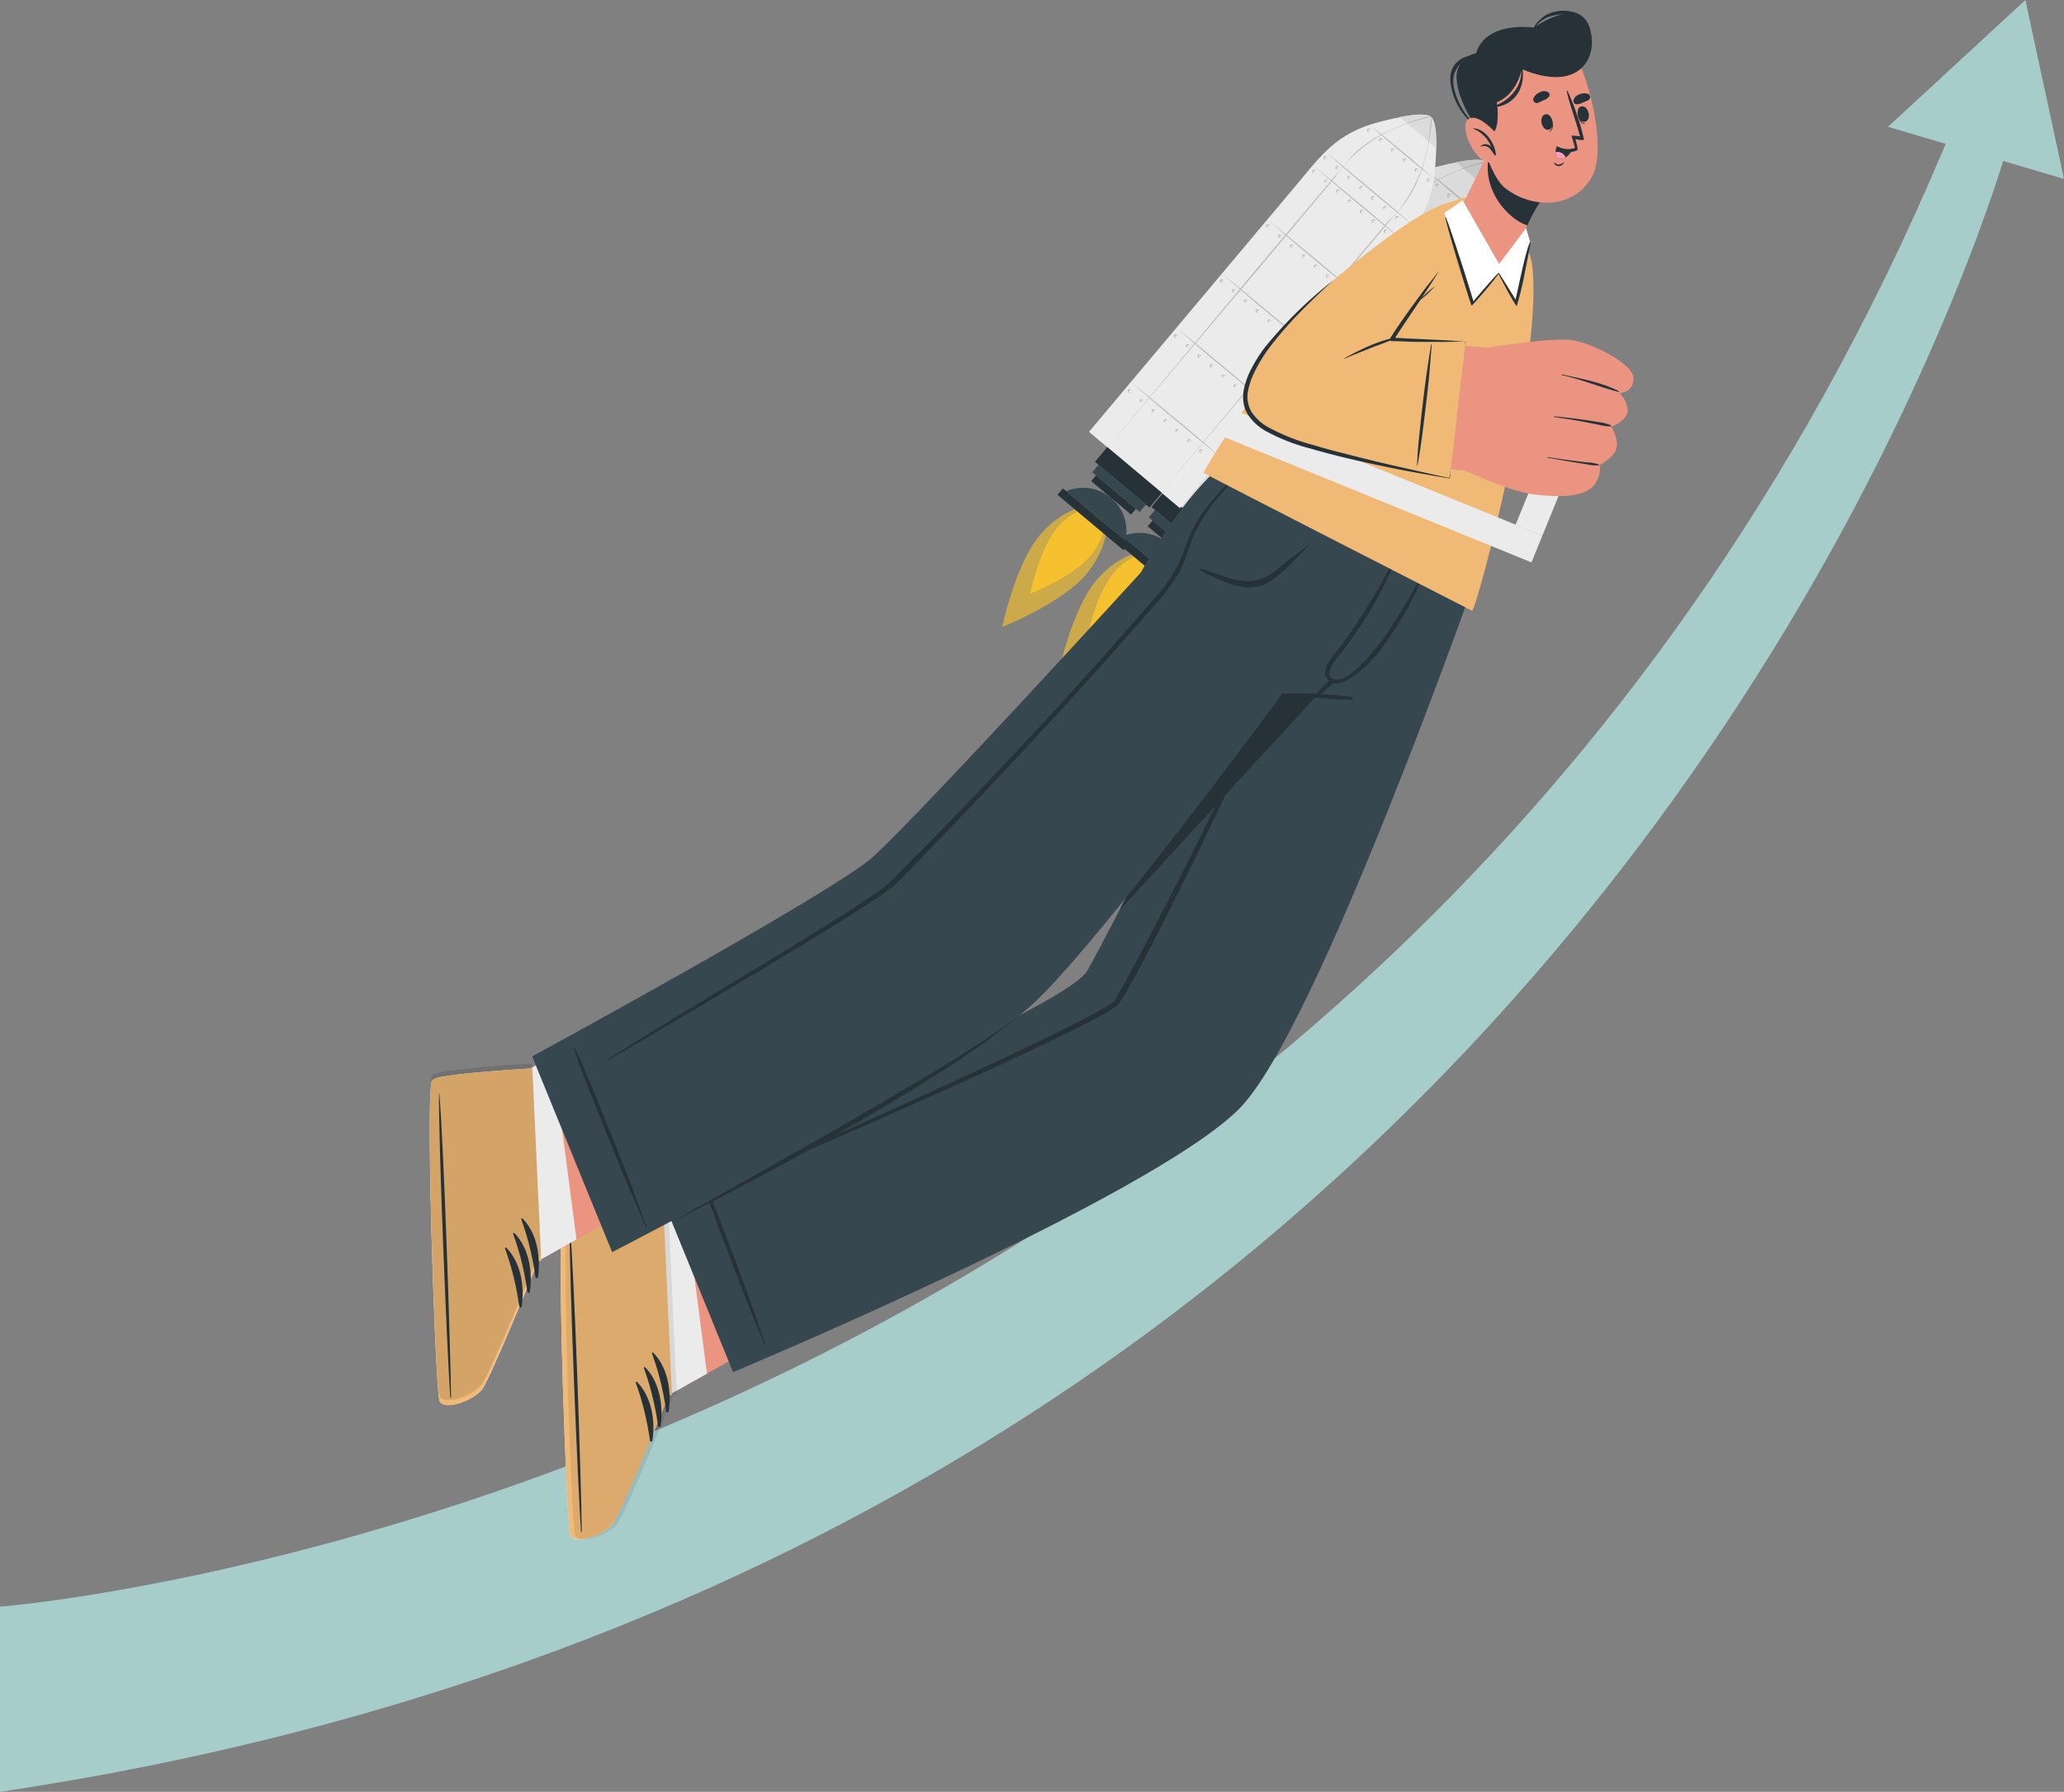 <svg xmlns="http://www.w3.org/2000/svg" width="421.82" height="366.27" viewBox="0 0 421.82 366.27">
  <rect x="0" y="0" width="421.82" height="366.27" fill="#808080" stroke="none"/>
  <g id="Growth_curve-cuate" data-name="Growth curve-cuate" transform="translate(-39.18 -72.58)">
    <g id="freepik--Arrow--inject-64">
      <path id="Path_3" data-name="Path 3" d="M39.18,438.85V401s284.67-21.69,399.7-304l11.44,2.63S373.94,389,39.18,438.85Z" fill="#a6cdca"/>
      <path id="Path_4" data-name="Path 4" d="M461,109.16,425.03,98.5l28.08-25.92Z" fill="#a6cdca"/>
    </g>
    <g id="freepik--Character--inject-64">
      <path id="Path_5" data-name="Path 5" d="M272.68,199.24C267.76,205.1,255.54,210,255.54,210s2.71-12.86,7.63-18.72S273.73,185,273.73,185l3.3,2.78S277.59,193.38,272.68,199.24Z" fill="#ffc727" opacity="0.6"/>
      <path id="Path_6" data-name="Path 6" d="M273.45,195.54c-3.5,4.18-12.21,7.66-12.21,7.66s1.93-9.17,5.44-13.35a12,12,0,0,1,7.52-4.48l2.36,2A11.94,11.94,0,0,1,273.45,195.54Z" fill="#ffc727" opacity="0.8"/>
      <path id="Path_7" data-name="Path 7" d="M333.63,136l-41.77,49.73-18.58-15.6L315,120.34c5.8-6.9,8.69-11.29,17.68-13.64,7.82-2,9.79-1.53,10.45-1s1.51,2.41.85,10.47C343.25,125.44,339.42,129.05,333.63,136Z" fill="#dbdbdb"/>
      <path id="Path_8" data-name="Path 8" d="M344.25,112.05l-7.5-6.3c4.53-.89,5.89-.47,6.42,0S344.35,107.44,344.25,112.05Z" fill="#c7c7c7"/>
      <g id="Group_1" data-name="Group 1" opacity="0.2">
        <path id="Path_9" data-name="Path 9" d="M330.62,107.32c2.26,1.76,4.44,3.62,6.65,5.42s4.37,3.69,6.5,5.62c-2.26-1.76-4.44-3.62-6.66-5.43S332.74,109.24,330.62,107.32Z" fill="#020100"/>
        <path id="Path_10" data-name="Path 10" d="M319.05,115.58c3.17,2.52,6.25,5.14,9.38,7.71s6.18,5.22,9.21,7.9c-3.17-2.52-6.25-5.14-9.37-7.71S322.08,118.26,319.05,115.58Z" fill="#020100"/>
        <path id="Path_11" data-name="Path 11" d="M321.59,112.83c3.12,2.48,6.15,5.07,9.23,7.59s6.09,5.14,9.08,7.79c-3.13-2.48-6.16-5.07-9.24-7.59S324.57,115.48,321.59,112.83Z" fill="#020100"/>
        <path id="Path_12" data-name="Path 12" d="M309.75,126.66c3.17,2.52,6.25,5.14,9.38,7.71s6.18,5.21,9.21,7.9c-3.17-2.52-6.25-5.15-9.38-7.71S312.78,129.34,309.75,126.66Z" fill="#020100"/>
        <path id="Path_13" data-name="Path 13" d="M300.45,137.73c3.17,2.52,6.25,5.15,9.37,7.71s6.19,5.22,9.22,7.9c-3.17-2.52-6.25-5.14-9.38-7.71S303.48,140.42,300.45,137.73Z" fill="#020100"/>
        <path id="Path_14" data-name="Path 14" d="M291.15,148.81c3.16,2.52,6.24,5.14,9.37,7.71s6.19,5.21,9.21,7.9c-3.16-2.52-6.24-5.14-9.37-7.71S294.18,151.49,291.15,148.81Z" fill="#020100"/>
        <path id="Path_15" data-name="Path 15" d="M281.85,159.89c3.16,2.52,6.24,5.14,9.37,7.7s6.18,5.22,9.21,7.9c-3.17-2.51-6.25-5.14-9.37-7.7S284.87,162.57,281.85,159.89Z" fill="#020100"/>
        <path id="Path_16" data-name="Path 16" d="M330.73,108.62a.35.35,0,1,1-.53-.45.36.36,0,0,1,.54,0,.37.37,0,0,1-.01.45Zm0,0a.23.23,0,0,0-.07-.36.224.224,0,0,0-.27.34.23.23,0,0,0,.34.02Z" fill="#020100"/>
        <path id="Path_17" data-name="Path 17" d="M333.17,110.66a.347.347,0,1,1,0-.45A.35.35,0,0,1,333.17,110.66Zm0,0a.23.23,0,0,0-.08-.35.22.22,0,0,0-.27.06.23.23,0,0,0,0,.28.24.24,0,0,0,.35.01Z" fill="#020100"/>
        <path id="Path_18" data-name="Path 18" d="M335.6,112.71a.35.35,0,1,1-.53-.45.348.348,0,1,1,.53.45Zm0,0a.23.23,0,0,0-.07-.36.224.224,0,0,0-.27.34.23.23,0,0,0,.34.02Z" fill="#020100"/>
        <path id="Path_19" data-name="Path 19" d="M338,114.75a.35.35,0,1,1,0-.45A.35.35,0,0,1,338,114.75Zm0,0a.23.23,0,0,0-.08-.35.22.22,0,0,0-.27.06.23.23,0,0,0,0,.28.24.24,0,0,0,.35.01Z" fill="#020100"/>
        <path id="Path_20" data-name="Path 20" d="M340.47,116.8a.34.34,0,0,1-.44.08.35.35,0,0,1-.09-.53.36.36,0,0,1,.54,0,.35.35,0,0,1-.01.45Zm0,0a.24.24,0,0,0-.07-.36.23.23,0,0,0-.27.07.21.21,0,0,0,0,.27.22.22,0,0,0,.34.02Z" fill="#020100"/>
        <path id="Path_21" data-name="Path 21" d="M342.91,118.84a.34.34,0,0,1-.45.08.353.353,0,1,1,.45-.08Zm0,0a.232.232,0,1,0-.37-.01.24.24,0,0,0,.37.01Z" fill="#020100"/>
        <path id="Path_22" data-name="Path 22" d="M321.94,119.08a.34.34,0,0,1-.44.08.352.352,0,1,1,.45-.53.34.34,0,0,1-.01.45Zm0,0a.24.24,0,0,0-.07-.36.23.23,0,0,0-.27.07.22.22,0,0,0,0,.28.23.23,0,0,0,.34.01Z" fill="#020100"/>
        <path id="Path_23" data-name="Path 23" d="M324.38,121.12a.34.34,0,0,1-.44.09.355.355,0,1,1,.44-.09Zm0,0a.22.22,0,0,0-.08-.35.2.2,0,0,0-.26.07.21.21,0,0,0,0,.27.23.23,0,0,0,.34.01Z" fill="#020100"/>
        <path id="Path_24" data-name="Path 24" d="M319.51,117a.36.36,0,0,1-.45.09.37.37,0,0,1-.09-.54.36.36,0,0,1,.54,0,.35.35,0,0,1,0,.45Zm0,0a.23.23,0,0,0-.08-.35.227.227,0,1,0,.08.35Z" fill="#020100"/>
        <path id="Path_25" data-name="Path 25" d="M326.81,123.17a.34.34,0,0,1-.44.08.352.352,0,1,1,.45-.53.34.34,0,0,1-.01.45Zm0,0a.24.24,0,0,0-.07-.36.225.225,0,1,0,.07.36Z" fill="#020100"/>
        <path id="Path_26" data-name="Path 26" d="M329.25,125.21a.34.34,0,0,1-.44.09.36.36,0,1,1,.44-.09Zm0,0a.22.22,0,0,0-.08-.35.2.2,0,0,0-.26.07.21.21,0,0,0,0,.27.22.22,0,0,0,.34.01Z" fill="#020100"/>
        <path id="Path_27" data-name="Path 27" d="M331.69,127.26a.347.347,0,1,1,0-.45A.35.35,0,0,1,331.69,127.26Zm0,0a.25.25,0,0,0-.08-.36.232.232,0,1,0,.08.36Z" fill="#020100"/>
        <path id="Path_28" data-name="Path 28" d="M334.12,129.31a.35.35,0,1,1-.53-.45.36.36,0,0,1,.54,0,.37.37,0,0,1-.01.45Zm0,0A.23.23,0,0,0,334,129a.2.2,0,0,0-.26.07.21.21,0,0,0,0,.27.23.23,0,0,0,.38-.03Z" fill="#020100"/>
        <path id="Path_29" data-name="Path 29" d="M336.56,131.35a.347.347,0,1,1,0-.45.35.35,0,0,1,0,.45Zm0,0a.25.25,0,0,0-.08-.36.232.232,0,1,0,.08.36Z" fill="#020100"/>
        <path id="Path_30" data-name="Path 30" d="M324.26,116.32a.34.34,0,0,1-.44.08.35.35,0,0,1-.09-.53.36.36,0,0,1,.54,0A.34.34,0,0,1,324.26,116.32Zm0,0a.24.24,0,0,0-.07-.36.23.23,0,0,0-.27.07.21.21,0,0,0,0,.27.22.22,0,0,0,.34.02Z" fill="#020100"/>
        <path id="Path_31" data-name="Path 31" d="M326.7,118.36a.36.36,0,0,1-.45.09.37.37,0,0,1-.09-.54.36.36,0,0,1,.54,0A.35.35,0,0,1,326.7,118.36Zm0,0a.227.227,0,0,0-.35-.29.228.228,0,0,0,.35.29Z" fill="#020100"/>
        <path id="Path_32" data-name="Path 32" d="M321.83,114.27a.34.34,0,0,1-.45.08.353.353,0,1,1,.45-.08Zm0,0a.227.227,0,0,0-.35-.29.228.228,0,0,0,.35.29Z" fill="#020100"/>
        <path id="Path_33" data-name="Path 33" d="M329.13,120.41a.34.34,0,0,1-.44.08.352.352,0,1,1,.45-.53A.34.34,0,0,1,329.13,120.41Zm0,0a.24.24,0,0,0-.07-.36.23.23,0,0,0-.27.07.22.22,0,0,0,0,.28.23.23,0,0,0,.34.01Z" fill="#020100"/>
        <path id="Path_34" data-name="Path 34" d="M331.57,122.45a.35.35,0,0,1-.44.09.37.37,0,0,1-.1-.54.36.36,0,0,1,.54,0A.35.35,0,0,1,331.57,122.45Zm0,0a.22.22,0,0,0-.08-.35.21.21,0,0,0-.26.06.22.22,0,0,0,0,.28.23.23,0,0,0,.34.01Z" fill="#020100"/>
        <path id="Path_35" data-name="Path 35" d="M334,124.5a.34.34,0,0,1-.44.08.352.352,0,1,1,.45-.53A.34.34,0,0,1,334,124.5Zm0,0a.24.24,0,0,0-.07-.36.225.225,0,1,0,.07.36Z" fill="#020100"/>
        <path id="Path_36" data-name="Path 36" d="M336.44,126.54a.34.34,0,0,1-.44.09.35.35,0,0,1-.09-.53.34.34,0,0,1,.53,0,.35.35,0,0,1,0,.44Zm0,0a.22.22,0,0,0-.08-.35.2.2,0,0,0-.26.07.21.21,0,0,0,0,.27.23.23,0,0,0,.34.01Z" fill="#020100"/>
        <path id="Path_37" data-name="Path 37" d="M338.88,128.59a.347.347,0,1,1,0-.45.35.35,0,0,1,0,.45Zm0,0a.25.25,0,0,0-.08-.36.232.232,0,1,0,.08.36Z" fill="#020100"/>
        <path id="Path_38" data-name="Path 38" d="M312.52,130.3a.35.35,0,1,1,.1-.361A.35.35,0,0,1,312.52,130.3Zm0,0a.24.24,0,0,0-.07-.36.23.23,0,0,0-.27.07.22.22,0,0,0,0,.28.23.23,0,0,0,.34.01Z" fill="#020100"/>
        <path id="Path_39" data-name="Path 39" d="M315,132.34a.35.35,0,0,1-.45.09.36.36,0,0,1-.09-.53.35.35,0,1,1,.54.44Zm0,0a.23.23,0,0,0-.08-.35.227.227,0,1,0,.08.35Z" fill="#020100"/>
        <path id="Path_40" data-name="Path 40" d="M310.09,128.25a.36.36,0,0,1-.45.09.37.37,0,0,1-.09-.54.36.36,0,0,1,.54,0A.35.35,0,0,1,310.09,128.25Zm0,0a.23.23,0,0,0-.08-.35.227.227,0,1,0,.08.35Z" fill="#020100"/>
        <path id="Path_41" data-name="Path 41" d="M317.39,134.39a.35.35,0,1,1-.53-.45.36.36,0,0,1,.54,0,.35.35,0,0,1-.01.45Zm0,0a.24.24,0,0,0-.07-.36.23.23,0,0,0-.27.07.22.22,0,0,0,0,.28.23.23,0,0,0,.34.01Z" fill="#020100"/>
        <path id="Path_42" data-name="Path 42" d="M319.83,136.43a.35.35,0,0,1-.45.09.352.352,0,1,1,.45-.53.35.35,0,0,1,0,.44Zm0,0a.23.23,0,0,0-.08-.35.227.227,0,1,0,.08.35Z" fill="#020100"/>
        <path id="Path_43" data-name="Path 43" d="M322.26,138.48a.34.34,0,0,1-.44.08.35.35,0,0,1-.09-.53.36.36,0,0,1,.54,0A.34.34,0,0,1,322.26,138.48Zm0,0a.24.24,0,0,0-.07-.36.23.23,0,0,0-.27.07.22.22,0,0,0,0,.28.23.23,0,0,0,.34.01Z" fill="#020100"/>
        <path id="Path_44" data-name="Path 44" d="M324.7,140.53a.36.36,0,1,1,.039-.413A.36.36,0,0,1,324.7,140.53Zm0,0a.24.24,0,1,0-.19.077.24.24,0,0,0,.19-.077Z" fill="#020100"/>
        <path id="Path_45" data-name="Path 45" d="M327.13,142.57a.34.34,0,0,1-.44.08.352.352,0,1,1,.45-.53A.34.34,0,0,1,327.13,142.57Zm0,0a.24.24,0,0,0-.07-.36.23.23,0,0,0-.27.07.22.22,0,0,0,0,.28.23.23,0,0,0,.34.01Z" fill="#020100"/>
        <path id="Path_46" data-name="Path 46" d="M303.1,141.52a.347.347,0,1,1,0-.45.35.35,0,0,1,0,.45Zm0,0a.227.227,0,1,0-.35-.29.25.25,0,0,0,0,.28.24.24,0,0,0,.35.01Z" fill="#020100"/>
        <path id="Path_47" data-name="Path 47" d="M305.53,143.56a.33.33,0,0,1-.44.09.36.36,0,0,1-.09-.53.35.35,0,0,1,.54,0,.33.33,0,0,1-.01.44Zm0,0a.23.23,0,0,0-.07-.35.22.22,0,0,0-.27.07.21.21,0,0,0,0,.27.23.23,0,0,0,.34.01Z" fill="#020100"/>
        <path id="Path_48" data-name="Path 48" d="M300.66,139.47a.34.34,0,0,1-.44.09.36.36,0,1,1,.45-.54.33.33,0,0,1-.01.45Zm0,0a.23.23,0,0,0-.07-.35.22.22,0,0,0-.27.07.21.21,0,0,0,0,.27.23.23,0,0,0,.34.01Z" fill="#020100"/>
        <path id="Path_49" data-name="Path 49" d="M308,145.61a.34.34,0,0,1-.44.08.35.35,0,1,1,.44-.08Zm0,0a.23.23,0,0,0-.08-.36.226.226,0,0,0-.26.35.23.23,0,0,0,.34.01Z" fill="#020100"/>
        <path id="Path_50" data-name="Path 50" d="M310.4,147.65a.33.33,0,0,1-.44.09.352.352,0,1,1,.45-.53.33.33,0,0,1-.01.44Zm0,0a.23.23,0,0,0-.07-.35.24.24,0,0,0-.29.34.23.23,0,0,0,.36.01Z" fill="#020100"/>
        <path id="Path_51" data-name="Path 51" d="M312.84,149.7a.35.35,0,1,1,0-.45A.34.34,0,0,1,312.84,149.7Zm0,0a.23.23,0,0,0-.08-.36.226.226,0,0,0-.26.35.23.23,0,0,0,.34.01Z" fill="#020100"/>
        <path id="Path_52" data-name="Path 52" d="M315.28,151.74a.35.35,0,0,1-.45.09.352.352,0,1,1,.45-.53A.35.35,0,0,1,315.28,151.74Zm0,0a.23.23,0,0,0-.08-.35.24.24,0,0,0-.29.34.23.23,0,0,0,.37.01Z" fill="#020100"/>
        <path id="Path_53" data-name="Path 53" d="M317.71,153.79a.35.35,0,1,1,.1-.361A.35.35,0,0,1,317.71,153.79Zm0,0a.23.23,0,0,0-.08-.36.226.226,0,0,0-.26.35.23.23,0,0,0,.34.01Z" fill="#020100"/>
        <path id="Path_54" data-name="Path 54" d="M293.68,152.74a.347.347,0,1,1,0-.45A.35.35,0,0,1,293.68,152.74Zm0,0a.25.25,0,0,0-.08-.36.232.232,0,1,0,.08.36Z" fill="#020100"/>
        <path id="Path_55" data-name="Path 55" d="M296.11,154.78a.35.35,0,0,1-.44.09.36.36,0,1,1,.44-.09Zm0,0a.23.23,0,0,0-.07-.35.224.224,0,0,0-.27.34.23.23,0,0,0,.34.01Z" fill="#020100"/>
        <path id="Path_56" data-name="Path 56" d="M291.24,150.69a.35.35,0,0,1-.44.09.36.36,0,1,1,.44-.09Zm0,0a.22.22,0,0,0-.08-.35.21.21,0,0,0-.26.06.22.22,0,0,0,0,.28.23.23,0,0,0,.34.01Z" fill="#020100"/>
        <path id="Path_57" data-name="Path 57" d="M298.55,156.83a.347.347,0,1,1,0-.45.35.35,0,0,1,0,.45Zm0,0a.24.24,0,1,0-.187.082.24.24,0,0,0,.187-.082Z" fill="#020100"/>
        <path id="Path_58" data-name="Path 58" d="M301,158.87a.34.34,0,0,1-.44.09.35.35,0,0,1-.09-.53.36.36,0,0,1,.54,0A.35.35,0,0,1,301,158.87Zm0,0a.23.23,0,0,0-.07-.35.224.224,0,0,0-.27.34.23.23,0,0,0,.34.01Z" fill="#020100"/>
        <path id="Path_59" data-name="Path 59" d="M303.42,160.92a.347.347,0,1,1,0-.45.35.35,0,0,1,0,.45Zm0,0a.24.24,0,1,0-.187.082.24.24,0,0,0,.187-.082Z" fill="#020100"/>
        <path id="Path_60" data-name="Path 60" d="M305.85,163a.33.33,0,0,1-.44.09.35.35,0,0,1-.09-.53.36.36,0,0,1,.54,0,.33.33,0,0,1-.01.44Zm0,0a.23.23,0,0,0-.07-.35.22.22,0,0,0-.27.07.21.21,0,0,0,0,.27.22.22,0,0,0,.34.01Z" fill="#020100"/>
        <path id="Path_61" data-name="Path 61" d="M308.29,165a.347.347,0,1,1,0-.45A.35.35,0,0,1,308.29,165Zm0,0a.24.24,0,1,0-.187.082.24.24,0,0,0,.187-.082Z" fill="#020100"/>
        <path id="Path_62" data-name="Path 62" d="M284.25,164a.34.34,0,0,1-.44.08.35.35,0,1,1,.45-.53A.34.34,0,0,1,284.25,164Zm0,0a.24.24,0,0,0-.07-.36.23.23,0,0,0-.27.07.22.22,0,0,0,0,.28.23.23,0,0,0,.34.01Z" fill="#020100"/>
        <path id="Path_63" data-name="Path 63" d="M286.69,166a.36.36,0,0,1-.45.09.37.37,0,0,1-.09-.54.36.36,0,0,1,.54,0A.35.35,0,0,1,286.69,166Zm0,0a.23.23,0,0,0-.08-.35.22.22,0,0,0-.27.07.23.23,0,0,0,0,.27.24.24,0,0,0,.35.01Z" fill="#020100"/>
        <path id="Path_64" data-name="Path 64" d="M281.82,161.91a.36.36,0,0,1-.45.09.37.37,0,0,1-.09-.54.36.36,0,0,1,.54,0,.35.35,0,0,1,0,.45Zm0,0a.227.227,0,0,0-.35-.29.228.228,0,0,0,.35.29Z" fill="#020100"/>
        <path id="Path_65" data-name="Path 65" d="M289.12,168.05a.34.34,0,0,1-.44.08.352.352,0,1,1,.45-.53.34.34,0,0,1-.01.45Zm0,0a.24.24,0,0,0-.07-.36.23.23,0,0,0-.27.07.22.22,0,0,0,0,.28.23.23,0,0,0,.34.01Z" fill="#020100"/>
        <path id="Path_66" data-name="Path 66" d="M291.56,170.09a.34.34,0,0,1-.44.09.355.355,0,1,1,.44-.09Zm0,0a.22.22,0,0,0-.08-.35.2.2,0,0,0-.26.07.21.21,0,0,0,0,.27.23.23,0,0,0,.34.01Z" fill="#020100"/>
        <path id="Path_67" data-name="Path 67" d="M294,172.14a.34.34,0,0,1-.44.08.352.352,0,1,1,.45-.53.34.34,0,0,1-.01.45Zm0,0a.24.24,0,0,0-.07-.36.225.225,0,1,0,.07.36Z" fill="#020100"/>
        <path id="Path_68" data-name="Path 68" d="M296.43,174.18a.34.34,0,0,1-.44.09.36.36,0,1,1,.44-.09Zm0,0a.22.22,0,0,0-.08-.35.2.2,0,0,0-.26.07.21.21,0,0,0,0,.27.22.22,0,0,0,.34.01Z" fill="#020100"/>
        <path id="Path_69" data-name="Path 69" d="M298.87,176.23a.347.347,0,1,1,0-.45A.35.35,0,0,1,298.87,176.23Zm0,0a.25.25,0,0,0-.08-.36.232.232,0,1,0,.08.36Z" fill="#020100"/>
        <path id="Path_70" data-name="Path 70" d="M343.17,105.72c-7.75,1.53-15.25,5.75-19.71,12.48l-15.41,18.4-31,36.68,30.77-36.84,15.47-18.35c1.3-1.52,2.55-3.08,3.9-4.57a22.409,22.409,0,0,1,4.78-3.61,41.32,41.32,0,0,1,5.41-2.6c.94-.37,1.88-.71,2.83-1,.48-.15,1-.29,1.45-.41a3.7,3.7,0,0,1,1.51-.18Z" fill="#020100"/>
        <path id="Path_71" data-name="Path 71" d="M343.13,105.69a3.68,3.68,0,0,1,.08,1.48,7.631,7.631,0,0,1-.15,1.5c-.12,1-.3,2-.5,3a41.3,41.3,0,0,1-1.62,5.78,22.619,22.619,0,0,1-2.73,5.34c-1.24,1.59-2.56,3.09-3.83,4.63L319,145.78l-31,36.67,30.78-36.83,15.46-18.36C340.11,121.71,343,113.59,343.13,105.69Z" fill="#020100"/>
      </g>
      <rect id="Rectangle_1" data-name="Rectangle 1" width="14.54" height="3.94" transform="translate(277.028 173.197) rotate(40.02)" fill="#263238"/>
      <rect id="Rectangle_2" data-name="Rectangle 2" width="12.65" height="1.97" transform="translate(275.22 176.825) rotate(40.02)" fill="#37474f"/>
      <rect id="Rectangle_3" data-name="Rectangle 3" width="10.63" height="1.54" transform="translate(274.715 178.982) rotate(40.02)" fill="#263238"/>
      <rect id="Rectangle_4" data-name="Rectangle 4" width="17.6" height="1.72" transform="translate(267.945 181.633) rotate(40.02)" fill="#263238"/>
      <path id="Path_72" data-name="Path 72" d="M280.71,192.38l-12.1-10.16a8.85,8.85,0,0,1,12.1,10.16Z" fill="#37474f"/>
      <path id="Path_73" data-name="Path 73" d="M261.14,190c-4.92,5.86-17.14,10.75-17.14,10.75s2.71-12.87,7.64-18.73,10.55-6.28,10.55-6.28l3.3,2.77S266.05,184.16,261.14,190Z" fill="#ffc727" opacity="0.6"/>
      <path id="Path_74" data-name="Path 74" d="M261.92,186.31c-3.51,4.18-12.22,7.66-12.22,7.66s1.93-9.17,5.44-13.35a12,12,0,0,1,7.53-4.47l2.35,2A12,12,0,0,1,261.92,186.31Z" fill="#ffc727" opacity="0.8"/>
      <path id="Path_75" data-name="Path 75" d="M322.09,126.72l-41.77,49.74-18.58-15.61s36-42.84,41.77-49.73,8.68-11.3,17.67-13.65c7.82-2,9.79-1.53,10.45-1s1.51,2.41.85,10.47C331.71,116.21,327.88,119.82,322.09,126.72Z" fill="#ebebeb"/>
      <path id="Path_76" data-name="Path 76" d="M332.71,102.82l-7.49-6.3c4.52-.89,5.89-.47,6.41,0S332.81,98.21,332.71,102.82Z" fill="#dbdbdb"/>
      <g id="Group_2" data-name="Group 2" opacity="0.2">
        <path id="Path_77" data-name="Path 77" d="M319.08,98.09c2.26,1.76,4.44,3.62,6.66,5.42s4.37,3.7,6.49,5.62c-2.26-1.76-4.44-3.62-6.65-5.42S321.21,100,319.08,98.09Z" fill="#020100"/>
        <path id="Path_78" data-name="Path 78" d="M307.52,106.35c3.16,2.52,6.24,5.15,9.37,7.71s6.18,5.22,9.21,7.9c-3.17-2.52-6.25-5.14-9.37-7.71S310.54,109,307.52,106.35Z" fill="#020100"/>
        <path id="Path_79" data-name="Path 79" d="M310.05,103.6c3.12,2.49,6.15,5.07,9.23,7.6s6.09,5.14,9.08,7.78c-3.12-2.48-6.16-5.06-9.24-7.59S313,106.25,310.05,103.6Z" fill="#020100"/>
        <path id="Path_80" data-name="Path 80" d="M298.21,117.43c3.17,2.52,6.25,5.14,9.38,7.71s6.18,5.22,9.21,7.9c-3.17-2.52-6.25-5.14-9.37-7.71S301.24,120.11,298.21,117.43Z" fill="#020100"/>
        <path id="Path_81" data-name="Path 81" d="M288.91,128.51c3.17,2.52,6.25,5.14,9.37,7.71s6.19,5.21,9.22,7.9c-3.17-2.52-6.25-5.15-9.38-7.71S291.94,131.19,288.91,128.51Z" fill="#020100"/>
        <path id="Path_82" data-name="Path 82" d="M279.61,139.58c3.17,2.52,6.25,5.14,9.37,7.71s6.19,5.22,9.22,7.9c-3.17-2.52-6.25-5.14-9.38-7.71S282.64,142.27,279.61,139.58Z" fill="#020100"/>
        <path id="Path_83" data-name="Path 83" d="M270.31,150.66c3.16,2.52,6.24,5.14,9.37,7.71s6.18,5.21,9.21,7.9c-3.16-2.52-6.24-5.14-9.37-7.71S273.34,153.34,270.31,150.66Z" fill="#020100"/>
        <path id="Path_84" data-name="Path 84" d="M319.19,99.39a.35.35,0,1,1-.53-.45.36.36,0,0,1,.54,0,.35.35,0,0,1-.01.45Zm0,0a.24.24,0,0,0-.07-.36.23.23,0,0,0-.27.07.22.22,0,0,0,0,.28.23.23,0,0,0,.34.01Z" fill="#020100"/>
        <path id="Path_85" data-name="Path 85" d="M321.63,101.43a.35.35,0,0,1-.45.09.36.36,0,0,1-.09-.53.35.35,0,1,1,.54.44Zm0,0a.23.23,0,0,0-.08-.35.227.227,0,1,0,.08.35Z" fill="#020100"/>
        <path id="Path_86" data-name="Path 86" d="M324.06,103.48a.34.34,0,0,1-.44.08.35.35,0,1,1,.45-.53.34.34,0,0,1-.01.45Zm0,0a.24.24,0,0,0-.07-.36.23.23,0,0,0-.27.07.22.22,0,0,0,0,.28.23.23,0,0,0,.34.01Z" fill="#020100"/>
        <path id="Path_87" data-name="Path 87" d="M326.5,105.52a.35.35,0,0,1-.45.09.352.352,0,1,1,.45-.53.35.35,0,0,1,0,.44Zm0,0a.23.23,0,0,0-.08-.35.22.22,0,0,0-.27.07.23.23,0,0,0,0,.27.24.24,0,0,0,.35.01Z" fill="#020100"/>
        <path id="Path_88" data-name="Path 88" d="M328.93,107.57a.34.34,0,0,1-.44.08.352.352,0,1,1,.45-.53A.34.34,0,0,1,328.93,107.57Zm0,0a.24.24,0,0,0-.07-.36.23.23,0,0,0-.27.07.22.22,0,0,0,0,.28.23.23,0,0,0,.34.01Z" fill="#020100"/>
        <path id="Path_89" data-name="Path 89" d="M331.37,109.62a.34.34,0,0,1-.44.08.35.35,0,1,1,.44-.54.36.36,0,0,1,0,.46Zm0,0a.23.23,0,0,0-.08-.36.2.2,0,0,0-.26.07.21.21,0,0,0,0,.27.23.23,0,0,0,.34.02Z" fill="#020100"/>
        <path id="Path_90" data-name="Path 90" d="M310.4,109.85a.33.33,0,0,1-.44.08.35.35,0,1,1,.45-.53.33.33,0,0,1-.01.45Zm0,0a.23.23,0,1,0-.172.07.23.23,0,0,0,.172-.07Z" fill="#020100"/>
        <path id="Path_91" data-name="Path 91" d="M312.84,111.9a.35.35,0,1,1,.1-.361A.35.35,0,0,1,312.84,111.9Zm0,0a.23.23,0,0,0-.08-.36.22.22,0,0,0-.26.07.21.21,0,0,0,0,.27.22.22,0,0,0,.34.02Z" fill="#020100"/>
        <path id="Path_92" data-name="Path 92" d="M308,107.81a.34.34,0,0,1-.44.08.36.36,0,0,1-.1-.53.351.351,0,1,1,.54.45Zm0,0a.23.23,0,0,0-.08-.36.22.22,0,0,0-.26.07.21.21,0,0,0,0,.27.22.22,0,0,0,.34.02Z" fill="#020100"/>
        <path id="Path_93" data-name="Path 93" d="M315.28,113.94a.36.36,0,0,1-.45.09.37.37,0,0,1-.09-.54.36.36,0,0,1,.54,0,.35.35,0,0,1,0,.45Zm0,0a.23.23,0,1,0-.37,0,.24.24,0,0,0,.37,0Z" fill="#020100"/>
        <path id="Path_94" data-name="Path 94" d="M317.71,116a.35.35,0,1,1-.53-.45.36.36,0,0,1,.54,0A.35.35,0,0,1,317.71,116Zm0,0a.24.24,0,0,0-.07-.36.23.23,0,0,0-.27.07.22.22,0,0,0,0,.28.23.23,0,0,0,.34.01Z" fill="#020100"/>
        <path id="Path_95" data-name="Path 95" d="M320.15,118a.36.36,0,0,1-.45.09.37.37,0,0,1-.09-.54.36.36,0,0,1,.54,0,.35.35,0,0,1,0,.45Zm0,0a.227.227,0,0,0-.35-.29.228.228,0,0,0,.35.29Z" fill="#020100"/>
        <path id="Path_96" data-name="Path 96" d="M322.58,120.08a.35.35,0,1,1-.53-.45.36.36,0,0,1,.54,0A.35.35,0,0,1,322.58,120.08Zm0,0a.24.24,0,0,0-.07-.36.23.23,0,0,0-.27.07.22.22,0,0,0,0,.28.23.23,0,0,0,.34.01Z" fill="#020100"/>
        <path id="Path_97" data-name="Path 97" d="M325,122.12a.36.36,0,0,1-.45.09.37.37,0,0,1-.09-.54.36.36,0,0,1,.54,0A.35.35,0,0,1,325,122.12Zm0,0a.23.23,0,0,0-.08-.35.227.227,0,1,0,.08.35Z" fill="#020100"/>
        <path id="Path_98" data-name="Path 98" d="M312.72,107.09a.34.34,0,0,1-.44.08.352.352,0,1,1,.45-.53.34.34,0,0,1-.01.45Zm0,0a.24.24,0,0,0-.07-.36.23.23,0,0,0-.27.07.22.22,0,0,0,0,.28.23.23,0,0,0,.34.01Z" fill="#020100"/>
        <path id="Path_99" data-name="Path 99" d="M315.16,109.14a.34.34,0,0,1-.44.08.36.36,0,0,1-.1-.53.351.351,0,0,1,.54.45Zm0,0a.23.23,0,0,0-.08-.36.2.2,0,0,0-.26.07.21.21,0,0,0,0,.27.23.23,0,0,0,.34.02Z" fill="#020100"/>
        <path id="Path_100" data-name="Path 100" d="M310.29,105.05a.36.36,0,1,1,.039-.413.36.36,0,0,1-.039.413Zm0,0a.23.23,0,0,0-.08-.36.2.2,0,0,0-.26.07.22.22,0,0,0,0,.27.24.24,0,0,0,.34.02Z" fill="#020100"/>
        <path id="Path_101" data-name="Path 101" d="M317.59,111.18a.34.34,0,0,1-.44.08.352.352,0,1,1,.45-.53A.34.34,0,0,1,317.59,111.18Zm0,0a.23.23,0,0,0-.07-.35.22.22,0,0,0-.27.06.224.224,0,0,0,.34.29Z" fill="#020100"/>
        <path id="Path_102" data-name="Path 102" d="M320,113.23a.35.35,0,1,1-.53-.45.36.36,0,0,1,.54,0,.37.37,0,0,1-.01.45Zm0,0a.23.23,0,0,0-.08-.36.2.2,0,0,0-.26.07.21.21,0,0,0,0,.27.23.23,0,0,0,.34.02Z" fill="#020100"/>
        <path id="Path_103" data-name="Path 103" d="M322.47,115.27a.35.35,0,1,1,0-.45.35.35,0,0,1,0,.45Zm0,0a.23.23,0,1,0-.37,0,.24.24,0,0,0,.37,0Z" fill="#020100"/>
        <path id="Path_104" data-name="Path 104" d="M324.9,117.32a.35.35,0,1,1,.1-.361A.35.35,0,0,1,324.9,117.32Zm0,0a.24.24,0,0,0-.07-.36.23.23,0,0,0-.27.07.21.21,0,0,0,0,.27.22.22,0,0,0,.34.02Z" fill="#020100"/>
        <path id="Path_105" data-name="Path 105" d="M327.34,119.36a.36.36,0,0,1-.45.09.37.37,0,0,1-.09-.54.36.36,0,0,1,.54,0,.35.35,0,0,1,0,.45Zm0,0a.227.227,0,0,0-.35-.29.228.228,0,0,0,.35.29Z" fill="#020100"/>
        <path id="Path_106" data-name="Path 106" d="M301,121.07a.35.35,0,1,1-.53-.45.36.36,0,0,1,.54,0,.35.35,0,0,1-.01.45Zm0,0a.223.223,0,1,0-.34-.29.22.22,0,0,0,0,.28.23.23,0,0,0,.34.01Z" fill="#020100"/>
        <path id="Path_107" data-name="Path 107" d="M303.42,123.12a.347.347,0,1,1,0-.45.35.35,0,0,1,0,.45Zm0,0a.227.227,0,1,0-.35-.29.22.22,0,0,0,0,.27.23.23,0,0,0,.35.02Z" fill="#020100"/>
        <path id="Path_108" data-name="Path 108" d="M298.55,119a.36.36,0,1,1,.039-.413.36.36,0,0,1-.039.413Zm0,0a.227.227,0,1,0-.35-.29.22.22,0,0,0,0,.27.23.23,0,0,0,.35.02Z" fill="#020100"/>
        <path id="Path_109" data-name="Path 109" d="M305.85,125.16a.34.34,0,0,1-.44.09.356.356,0,1,1,.45-.54.33.33,0,0,1-.01.45Zm0,0a.223.223,0,1,0-.34-.29.22.22,0,0,0,0,.28.23.23,0,0,0,.34.01Z" fill="#020100"/>
        <path id="Path_110" data-name="Path 110" d="M308.29,127.21a.347.347,0,1,1,0-.45.35.35,0,0,1,0,.45Zm0,0a.227.227,0,1,0-.35-.29.25.25,0,0,0,0,.28.24.24,0,0,0,.35.01Z" fill="#020100"/>
        <path id="Path_111" data-name="Path 111" d="M310.72,129.25a.34.34,0,0,1-.44.09.37.37,0,0,1-.09-.54.36.36,0,0,1,.54,0A.33.33,0,0,1,310.72,129.25Zm0,0a.223.223,0,1,0-.34-.29.22.22,0,0,0,0,.28.23.23,0,0,0,.34.01Z" fill="#020100"/>
        <path id="Path_112" data-name="Path 112" d="M313.16,131.3a.34.34,0,0,1-.44.08.35.35,0,1,1,.44-.08Zm0,0a.23.23,0,0,0-.08-.36.226.226,0,0,0-.26.35.23.23,0,0,0,.34.01Z" fill="#020100"/>
        <path id="Path_113" data-name="Path 113" d="M315.59,133.34a.34.34,0,0,1-.44.09.37.37,0,0,1-.09-.54.36.36,0,0,1,.54,0,.33.33,0,0,1-.01.45Zm0,0a.23.23,0,0,0-.07-.35.24.24,0,0,0-.29.34.23.23,0,0,0,.36.01Z" fill="#020100"/>
        <path id="Path_114" data-name="Path 114" d="M291.56,132.29a.34.34,0,0,1-.44.08.35.35,0,1,1,.44-.08Zm0,0a.22.22,0,0,0-.08-.35.21.21,0,0,0-.26.06.22.22,0,0,0,0,.28.23.23,0,0,0,.34.01Z" fill="#020100"/>
        <path id="Path_115" data-name="Path 115" d="M294,134.34a.34.34,0,0,1-.44.08.352.352,0,1,1,.45-.53.34.34,0,0,1-.01.45Zm0,0a.223.223,0,0,0-.34-.29.224.224,0,0,0,.34.29Z" fill="#020100"/>
        <path id="Path_116" data-name="Path 116" d="M289.12,130.25a.34.34,0,0,1-.44.08.36.36,0,1,1,.45-.54A.35.35,0,0,1,289.12,130.25Zm0,0a.24.24,0,0,0-.07-.36.22.22,0,0,0-.27.07.21.21,0,0,0,0,.27.23.23,0,0,0,.34.02Z" fill="#020100"/>
        <path id="Path_117" data-name="Path 117" d="M296.43,136.38a.35.35,0,0,1-.44.09.36.36,0,1,1,.44-.09Zm0,0a.22.22,0,0,0-.08-.35.21.21,0,0,0-.26.06.22.22,0,0,0,0,.28.23.23,0,0,0,.34.01Z" fill="#020100"/>
        <path id="Path_118" data-name="Path 118" d="M298.87,138.43a.347.347,0,1,1,0-.45A.35.35,0,0,1,298.87,138.43Zm0,0a.25.25,0,0,0-.08-.36.232.232,0,1,0,.08.36Z" fill="#020100"/>
        <path id="Path_119" data-name="Path 119" d="M301.3,140.47a.35.35,0,0,1-.44.09.36.36,0,1,1,.45-.54A.35.35,0,0,1,301.3,140.47Zm0,0a.223.223,0,1,0-.34-.29.22.22,0,0,0,0,.28.23.23,0,0,0,.34.01Z" fill="#020100"/>
        <path id="Path_120" data-name="Path 120" d="M303.74,142.52a.347.347,0,1,1,0-.45.35.35,0,0,1,0,.45Zm0,0a.24.24,0,1,0-.187.082.24.24,0,0,0,.187-.082Z" fill="#020100"/>
        <path id="Path_121" data-name="Path 121" d="M306.17,144.56a.35.35,0,0,1-.44.09.36.36,0,1,1,.45-.54.35.35,0,0,1-.01.45Zm0,0a.23.23,0,0,0-.07-.35.224.224,0,0,0-.27.34.23.23,0,0,0,.34.01Z" fill="#020100"/>
        <path id="Path_122" data-name="Path 122" d="M282.14,143.51a.35.35,0,1,1,0-.45A.35.35,0,0,1,282.14,143.51Zm0,0a.23.23,0,0,0-.08-.35.22.22,0,0,0-.27.06.23.23,0,0,0,0,.28.24.24,0,0,0,.35.01Z" fill="#020100"/>
        <path id="Path_123" data-name="Path 123" d="M284.57,145.56a.35.35,0,1,1-.53-.45.36.36,0,0,1,.54,0,.35.35,0,0,1-.01.45Zm0,0a.24.24,0,0,0-.07-.36.23.23,0,0,0-.27.07.21.21,0,0,0,0,.27.22.22,0,0,0,.34.02Z" fill="#020100"/>
        <path id="Path_124" data-name="Path 124" d="M279.7,141.47a.35.35,0,1,1-.53-.45.348.348,0,1,1,.53.45Zm0,0a.24.24,0,0,0-.07-.36.224.224,0,0,0-.27.34.23.23,0,0,0,.34.02Z" fill="#020100"/>
        <path id="Path_125" data-name="Path 125" d="M287,147.6a.34.34,0,0,1-.45.08.353.353,0,1,1,.45-.08Zm0,0a.227.227,0,0,0-.35-.29.228.228,0,0,0,.35.29Z" fill="#020100"/>
        <path id="Path_126" data-name="Path 126" d="M289.44,149.65a.34.34,0,0,1-.44.08.35.35,0,1,1,.45-.53A.34.34,0,0,1,289.44,149.65Zm0,0a.24.24,0,0,0-.07-.36.23.23,0,0,0-.27.07.21.21,0,0,0,0,.27.22.22,0,0,0,.34.02Z" fill="#020100"/>
        <path id="Path_127" data-name="Path 127" d="M291.88,151.69a.36.36,0,0,1-.45.09.37.37,0,0,1-.09-.54.36.36,0,0,1,.54,0A.35.35,0,0,1,291.88,151.69Zm0,0a.22.22,0,0,0-.08-.35.23.23,0,0,0-.27.06.25.25,0,0,0,0,.28.24.24,0,0,0,.35.01Z" fill="#020100"/>
        <path id="Path_128" data-name="Path 128" d="M294.31,153.74a.34.34,0,0,1-.44.08.352.352,0,1,1,.45-.53A.34.34,0,0,1,294.31,153.74Zm0,0a.24.24,0,0,0-.07-.36.23.23,0,0,0-.27.07.22.22,0,0,0,0,.28.23.23,0,0,0,.34.01Z" fill="#020100"/>
        <path id="Path_129" data-name="Path 129" d="M296.75,155.78a.35.35,0,0,1-.44.09.37.37,0,0,1-.1-.54.36.36,0,0,1,.54,0,.35.35,0,0,1,0,.45Zm0,0a.22.22,0,0,0-.08-.35.2.2,0,0,0-.26.07.21.21,0,0,0,0,.27.23.23,0,0,0,.34.01Z" fill="#020100"/>
        <path id="Path_130" data-name="Path 130" d="M272.71,154.73a.34.34,0,0,1-.44.08.35.35,0,1,1,.45-.53A.34.34,0,0,1,272.71,154.73Zm0,0a.23.23,0,0,0-.07-.35.22.22,0,0,0-.27.06.224.224,0,0,0,.34.29Z" fill="#020100"/>
        <path id="Path_131" data-name="Path 131" d="M275.15,156.78a.34.34,0,0,1-.44.08.35.35,0,1,1,.44-.08Zm0,0a.23.23,0,0,0-.08-.36.22.22,0,0,0-.26.07.21.21,0,0,0,0,.27.22.22,0,0,0,.34.02Z" fill="#020100"/>
        <path id="Path_132" data-name="Path 132" d="M270.28,152.69a.36.36,0,1,1,.039-.413.36.36,0,0,1-.039.413Zm0,0a.23.23,0,0,0-.08-.36.2.2,0,0,0-.26.07.22.22,0,0,0,0,.27.24.24,0,0,0,.34.02Z" fill="#020100"/>
        <path id="Path_133" data-name="Path 133" d="M277.58,158.82a.33.33,0,0,1-.44.08.35.35,0,1,1,.45-.53.33.33,0,0,1-.01.45Zm0,0a.223.223,0,1,0-.34-.29.24.24,0,0,0,0,.28.23.23,0,0,0,.34.01Z" fill="#020100"/>
        <path id="Path_134" data-name="Path 134" d="M280,160.87a.35.35,0,1,1,.1-.361A.35.35,0,0,1,280,160.87Zm0,0a.23.23,0,0,0-.08-.36.22.22,0,0,0-.26.07.21.21,0,0,0,0,.27.22.22,0,0,0,.34.02Z" fill="#020100"/>
        <path id="Path_135" data-name="Path 135" d="M282.46,162.91a.36.36,0,0,1-.45.09.37.37,0,0,1-.09-.54.36.36,0,0,1,.54,0A.35.35,0,0,1,282.46,162.91Zm0,0a.23.23,0,1,0-.37,0,.24.24,0,0,0,.37,0Z" fill="#020100"/>
        <path id="Path_136" data-name="Path 136" d="M284.89,165a.35.35,0,1,1-.53-.45.36.36,0,0,1,.54,0,.35.35,0,0,1-.01.45Zm0,0a.24.24,0,0,0-.07-.36.23.23,0,0,0-.27.07.22.22,0,0,0,0,.28.23.23,0,0,0,.34.01Z" fill="#020100"/>
        <path id="Path_137" data-name="Path 137" d="M287.33,167a.36.36,0,0,1-.45.09.37.37,0,0,1-.09-.54.36.36,0,0,1,.54,0A.35.35,0,0,1,287.33,167Zm0,0a.227.227,0,0,0-.35-.29.228.228,0,0,0,.35.29Z" fill="#020100"/>
        <path id="Path_138" data-name="Path 138" d="M331.63,96.49c-7.75,1.53-15.25,5.76-19.71,12.48l-15.41,18.41-31,36.67,30.77-36.84,15.47-18.35c1.3-1.52,2.55-3.07,3.9-4.56a22,22,0,0,1,4.79-3.62,41.37,41.37,0,0,1,5.41-2.6c.93-.36,1.87-.71,2.82-1,.48-.15,1-.29,1.45-.41A4.1,4.1,0,0,1,331.63,96.49Z" fill="#020100"/>
        <path id="Path_139" data-name="Path 139" d="M331.6,96.46a4.13,4.13,0,0,1,.08,1.49,10.6,10.6,0,0,1-.16,1.49c-.12,1-.3,2-.5,3a40.342,40.342,0,0,1-1.62,5.78,23,23,0,0,1-2.73,5.34c-1.24,1.58-2.56,3.08-3.83,4.62l-15.4,18.41-31,36.68,30.78-36.84L322.71,118C328.57,112.48,331.43,104.37,331.6,96.46Z" fill="#020100"/>
      </g>
      <rect id="Rectangle_5" data-name="Rectangle 5" width="14.54" height="3.94" transform="translate(265.486 163.967) rotate(40.02)" fill="#263238"/>
      <rect id="Rectangle_6" data-name="Rectangle 6" width="12.65" height="1.97" transform="translate(263.678 167.595) rotate(40.02)" fill="#37474f"/>
      <rect id="Rectangle_7" data-name="Rectangle 7" width="10.63" height="1.54" transform="translate(263.183 169.753) rotate(40.02)" fill="#263238"/>
      <rect id="Rectangle_8" data-name="Rectangle 8" width="17.6" height="1.72" transform="translate(256.403 172.403) rotate(40.02)" fill="#263238"/>
      <path id="Path_140" data-name="Path 140" d="M269.17,183.15,257.08,173a8.85,8.85,0,0,1,12.09,10.16Z" fill="#37474f"/>
      <path id="Path_141" data-name="Path 141" d="M203.2,302.62l-28.84,15.79c-7.62.48-14.3,1-17.73,1.66h0a5.29,5.29,0,0,0-2.32.72h0c-1.39,2.37.74,63.42,1.53,65.53s6.85,0,8.66-2.42,11.44-26.19,11.44-26.19l28.77-16.15Z" fill="#eb9481"/>
      <path id="Path_142" data-name="Path 142" d="M183.67,353.37l-7.83,4.39S166.21,381.49,164.4,384s-7.88,4.53-8.66,2.42-2.92-63.16-1.53-65.53a5.44,5.44,0,0,1,2.32-.72h0c3.43-.62,10.11-1.18,17.74-1.66,0,0,1.8-1,4.52-2.46Z" fill="#ebebeb"/>
      <path id="Path_143" data-name="Path 143" d="M155.74,386.37c-.8-2.11-2.92-63.15-1.52-65.53.51-.91,9.39-1.74,20.14-2.43h.34l1.81,39.37h-.67S166.2,381.5,164.39,384,156.52,388.48,155.74,386.37Z" fill="#f0b976"/>
      <path id="Path_144" data-name="Path 144" d="M155.74,386.37c-.8-2.11-2.92-63.15-1.52-65.53.51-.91,9.39-1.74,20.14-2.43h.34l1.81,39.37h-.67S166.2,381.5,164.39,384,156.52,388.48,155.74,386.37Z" transform="translate(1)" fill="rgba(0,0,0,0.21)" opacity="0.4"/>
      <path id="Path_145" data-name="Path 145" d="M158.08,385.59c-.11-10.29-1.5-51.83-2.39-62,0-.08-.06-.08-.07,0-.11,10.22,1.62,51.73,2.29,62C157.93,385.82,158.08,385.81,158.08,385.59Z" fill="#263238"/>
      <path id="Path_146" data-name="Path 146" d="M175.84,361.08c.61-4.08-.18-9-3.17-12-.12-.12-.28.05-.24.18a57,57,0,0,1,2.9,11.82.26.26,0,0,0,.51,0Z" fill="#263238"/>
      <path id="Path_147" data-name="Path 147" d="M174.18,364.06c.61-4.07-.18-9-3.17-12-.12-.11-.28.05-.24.18a57.279,57.279,0,0,1,2.9,11.83.26.26,0,0,0,.51-.01Z" fill="#263238"/>
      <path id="Path_148" data-name="Path 148" d="M172.52,367.05c.61-4.08-.18-9-3.17-12-.12-.12-.28.05-.24.18a57,57,0,0,1,2.9,11.82.26.26,0,0,0,.51,0Z" fill="#263238"/>
      <path id="Path_149" data-name="Path 149" d="M172.87,313.5,189,353.06s85.31-35.65,103.43-53.82c16-16.06,49-110.4,49-110.4l-31.89-16.9S275.89,245.07,261.39,271C256.8,279.22,172.87,313.5,172.87,313.5Z" fill="#37474f"/>
      <path id="Path_150" data-name="Path 150" d="M335.13,185.52,268,258.63c16-31.21,41.08-85.7,41.53-86.68h0Z" fill="#263238"/>
      <path id="Path_151" data-name="Path 151" d="M313.64,178.76l-9.55,22.93-9.72,22.86c-6.53,15.22-23.8,50-26.65,53.32-3.72,4.26-71.33,33.37-78.77,36.51-.44.19-.29-.27-.29-.27s76-33.54,78.29-37c2.76-4.21,20.09-37.69,26.76-52.84Z" fill="#263238"/>
      <path id="Path_152" data-name="Path 152" d="M195.61,347.42c-2.15-6.09-1.45-4.37-3.67-10.44-1.09-3-8.28-22.49-9.8-25.07,0-.06-.13,0-.12,0,.57,2.95,8.1,22.33,9.25,25.28,2.35,6,1.74,4.27,4.16,10.26a.1.1,0,0,0,.18-.03Z" fill="#263238"/>
      <path id="Path_153" data-name="Path 153" d="M176.48,275.19S147.67,291,147.64,291c-7.62.49-14.3,1-17.73,1.67h0a5.34,5.34,0,0,0-2.32.71l-.05.05c-1.39,2.37.74,63.42,1.53,65.52s6.85,0,8.66-2.42,11.44-26.18,11.44-26.18l28.77-16.16Z" fill="#eb9481"/>
      <path id="Path_154" data-name="Path 154" d="M157,325.93l-7.83,4.4s-9.63,23.73-11.44,26.18S129.8,361,129,358.93s-2.92-63.16-1.53-65.52a.12.12,0,0,1,.05-.05,5.59,5.59,0,0,1,2.32-.72h0c3.43-.61,10.11-1.17,17.74-1.66,0,0,1.8-1,4.52-2.46Z" fill="#ebebeb"/>
      <path id="Path_155" data-name="Path 155" d="M129,358.93c-.8-2.11-2.92-63.15-1.52-65.52.51-.92,9.39-1.74,20.14-2.44h.34l1.81,39.37h-.67s-9.64,23.73-11.45,26.18S129.8,361,129,358.93Z" fill="#f0b976"/>
      <path id="Path_156" data-name="Path 156" d="M129,358.93c-.8-2.11-2.92-63.15-1.52-65.52.51-.92,9.39-1.74,20.14-2.44h.34l1.81,39.37h-.67s-9.64,23.73-11.45,26.18S129.8,361,129,358.93Z" transform="translate(0 -1)" fill="rgba(0,0,0,0.3)" opacity="0.4"/>
      <path id="Path_157" data-name="Path 157" d="M131.36,358.16c-.11-10.3-1.5-51.83-2.39-62,0-.09-.06-.08-.07,0-.11,10.21,1.62,51.73,2.29,62C131.21,358.38,131.36,358.38,131.36,358.16Z" fill="#263238"/>
      <path id="Path_158" data-name="Path 158" d="M149.12,333.64c.61-4.07-.18-9-3.17-12-.12-.11-.28.05-.24.18a57.279,57.279,0,0,1,2.9,11.83.26.26,0,0,0,.51-.01Z" fill="#263238"/>
      <path id="Path_159" data-name="Path 159" d="M147.46,336.63c.61-4.08-.18-9-3.17-12-.12-.12-.28.05-.24.18a57,57,0,0,1,2.9,11.82.26.26,0,0,0,.51,0Z" fill="#263238"/>
      <path id="Path_160" data-name="Path 160" d="M145.8,339.61c.61-4.07-.18-9-3.17-12-.12-.11-.28.05-.24.18a57.19,57.19,0,0,1,2.9,11.82.26.26,0,0,0,.51,0Z" fill="#263238"/>
      <path id="Path_161" data-name="Path 161" d="M338.14,187.09h0c-.49.59-8.2,9.75-15.22,17.41-5.12,5.6-9.88,10.39-11.18,10.46-1.48.07-8.24-.41-10.48-.62,0,0-35.27,48.14-50.1,62.62-15,14.69-86.88,51.57-86.88,51.57l-16.34-40s62.3-33.91,69.79-40.91c11.62-10.84,54.65-58.07,54.65-58.07S283,169.2,294.51,164Z" fill="#37474f"/>
      <path id="Path_162" data-name="Path 162" d="M171.31,323.26c-2.36-6.24-1.6-4.48-4-10.69-1.2-3-9.05-23-10.66-25.65a.07.07,0,0,0-.13.05c.68,3,8.88,22.85,10.13,25.86,2.55,6.17,1.89,4.37,4.51,10.5a.1.1,0,1,0,.15-.07Z" fill="#263238"/>
      <path id="Path_163" data-name="Path 163" d="M284.59,188.81c1.12.27,2.22.75,3.31,1.12.88.31,1.76.59,2.66.84a12.09,12.09,0,0,0,5.24.47,11.7,11.7,0,0,0,5.06-2.84c.89-.73,1.8-1.45,2.71-2.15l1.33-1a14.916,14.916,0,0,0,1.62-1.22c.07-.06.18.05.11.11a11.1,11.1,0,0,0-1,1l-1.13,1.15c-.68.67-1.35,1.35-2,2a22.07,22.07,0,0,1-4,3.33c-2.75,1.58-5.91,1.13-8.75,0-.81-.3-1.61-.66-2.4-1a18.71,18.71,0,0,1-2.91-1.52.163.163,0,0,1,.15-.29Z" fill="#263238"/>
      <path id="Path_164" data-name="Path 164" d="M315.4,215.07a79.729,79.729,0,0,0-14.07-.72.14.14,0,0,0,0,.28c4.67.39,9.37.88,14.06,1a.28.28,0,1,0,.01-.56Z" fill="#263238"/>
      <path id="Path_165" data-name="Path 165" d="M330.35,189.63c.06-.14-.16-.29-.23-.15a142.722,142.722,0,0,1-7.37,12.37c-1.22,1.87-8.53,11.86-11.51,9.27-.5-.44-.49-1.15-.12-2.05a15,15,0,0,1,2.21-3.08c1.57-2.07,3.08-4.18,4.49-6.37a70.1,70.1,0,0,0,6.65-12.88.13.13,0,0,0-.23-.1,133.387,133.387,0,0,1-10.4,17.13c-1.92,2.59-5.58,6.07-2.87,8.07s8.47-4,9.87-5.79a73.661,73.661,0,0,0,9.51-16.42Z" fill="#263238"/>
      <path id="Path_166" data-name="Path 166" d="M311.18,211.46a19.929,19.929,0,0,0-1.95,1.84,5.67,5.67,0,0,0-1.3,1.67c-.05.13.1.22.21.18a7.45,7.45,0,0,0,1.74-1.38c.63-.56,1.27-1.1,1.87-1.68a.425.425,0,0,0-.57-.63Z" fill="#263238"/>
      <path id="Path_167" data-name="Path 167" d="M163.32,289.23c10.24-6.93,53.43-32,57.68-36.28q12.94-12.94,25.48-26.3t24.6-27.13c2-2.29,4.09-4.55,6-6.93a27.44,27.44,0,0,0,4.28-8.09,29.09,29.09,0,0,1,3.93-7.56,55.661,55.661,0,0,1,5.66-6.42c1.07-1.06,2.16-2.09,3.26-3.11.13-.12.31.06.19.18-4.24,4.26-8.56,8.56-11.07,14.11-1.21,2.68-1.88,5.58-3.3,8.16a41.738,41.738,0,0,1-5.36,6.94q-12.06,13.89-24.6,27.36c-8.35,9-19.25,20.49-27.89,29.2-4.2,4.23-57.45,35.19-58.78,36C163.31,289.42,163.24,289.29,163.32,289.23Z" fill="#263238"/>
      <path id="Path_168" data-name="Path 168" d="M176.47,322.35l18-10.13c6-3.38,12-6.74,17.95-10.2s11.9-6.91,17.78-10.46l4.4-2.69,4.34-2.79c1.45-.92,2.86-1.91,4.29-2.86s2.78-2,4.18-3a149.578,149.578,0,0,1-16.8,12c-5.82,3.7-11.74,7.21-17.7,10.68s-12,6.76-18.07,10S182.66,319.32,176.47,322.35Z" fill="#263238"/>
      <path id="Path_169" data-name="Path 169" d="M285.21,169.26c.09.2,54.84,28.18,54.84,28.18,1-.67,14-49.42,12.39-69.52-.67-8.35-8.6-17.22-15.45-14.52C313.37,122.71,284.86,168.55,285.21,169.26Z" fill="#f0b976"/>
      <path id="Path_170" data-name="Path 170" d="M352.17,187.54l-63.46-25.88,2.85-5.23,62.84,25.63Z" fill="#ebebeb"/>
      <rect id="Rectangle_9" data-name="Rectangle 9" width="24.87" height="5.91" transform="translate(348.916 179.857) rotate(-67.81)" fill="#ebebeb"/>
      <rect id="Rectangle_10" data-name="Rectangle 10" width="24.87" height="8.02" transform="translate(352.562 168.121) rotate(-67.81)" fill="#455a64"/>
      <path id="Path_171" data-name="Path 171" d="M327.5,118.18C315.71,126,293.59,144,293.87,154.61c.26,10.19,38.73,13.67,46.55,14.35,3.21.28,10.51-23.92,7.14-24.63-7.4-1.58-24.72-1.47-24.94-1.83s6.4-9.22,12.57-18.2C344.16,111.24,336,112.58,327.5,118.18Z" fill="#eb9481"/>
      <path id="Path_172" data-name="Path 172" d="M373,149.77c.22,3-2.84,3.15-2.84,3.15a5.51,5.51,0,0,1,1.66,3.39c.14,2.28-3.37,3.5-3.37,3.5a6.76,6.76,0,0,1,1.18,3.85c-.08,2.2-3.45,3.94-3.45,3.94a6,6,0,0,1-1.09,4c-2.36,3-8.22,2.48-11.94,2.1-5.53-.56-14-4.8-16-5.45l2-23.92s17.08-3,21.46-2.2S372.74,146.86,373,149.77Z" fill="#eb9481"/>
      <path id="Path_173" data-name="Path 173" d="M370,152.52c-3.66-1.85-7.65-2.51-11.61-3.4-.08,0-.11.12,0,.14,3.95.84,7.67,2.45,11.57,3.44C370,152.73,370.08,152.57,370,152.52Z" fill="#263238"/>
      <path id="Path_174" data-name="Path 174" d="M368.36,159.49a10.43,10.43,0,0,0-2.71-.66c-1-.17-1.95-.33-2.93-.46-2-.28-3.92-.51-5.9-.68a.07.07,0,1,0,0,.14c2,.28,3.91.58,5.85.94l2.9.56a12.37,12.37,0,0,0,2.76.42.14.14,0,0,0,.03-.26Z" fill="#263238"/>
      <path id="Path_175" data-name="Path 175" d="M366.06,167.58a7.62,7.62,0,0,0-2.47-.47c-.9-.1-1.79-.21-2.69-.33-1.78-.23-3.57-.46-5.35-.76a.07.07,0,1,0,0,.14c1.81.31,3.61.64,5.42.93.88.15,1.77.28,2.66.42a7,7,0,0,0,2.45.16Z" fill="#263238"/>
      <path id="Path_176" data-name="Path 176" d="M338.7,142.42l-3.23,27.93s-31.88-4.81-39.6-11.68,7.18-20.44,10.17-23.74c2.14-2.36,17.27-15.15,25.08-19.23s11-2.11,5.53,7-13.34,19.22-12.88,19.3S338.7,142.42,338.7,142.42Z" fill="#f0b976"/>
      <path id="Path_177" data-name="Path 177" d="M323.93,141.64a28.449,28.449,0,0,0-5.25,1.8,49.247,49.247,0,0,0-4.76,2.4s0,.09.07.07c1.62-.76,3.36-1.37,5-2.06s3.48-1.23,5.09-2C324.22,141.82,324.05,141.62,323.93,141.64Z" fill="#263238"/>
      <path id="Path_178" data-name="Path 178" d="M311.68,129.86c-2.39,2.18-4.73,4.41-7,6.75a72.74,72.74,0,0,0-6.29,7.32,31.566,31.566,0,0,0-2.51,4.07,15.891,15.891,0,0,0-1.63,4.41,6.17,6.17,0,0,0,.7,4.37,9.5,9.5,0,0,0,3.37,3.1,40.231,40.231,0,0,0,8.87,3.56c3.08.93,6.21,1.72,9.34,2.51s6.28,1.54,9.44,2.25,6.3,1.43,9.47,2.1h-.07l.27-1.83-.16,1.84v.06h-.06c-3.2-.52-6.38-1.08-9.56-1.69s-6.35-1.28-9.51-2-6.3-1.52-9.42-2.43a39.06,39.06,0,0,1-9.12-3.59,10.41,10.41,0,0,1-3.66-3.45,6.28,6.28,0,0,1-.85-2.45,7.79,7.79,0,0,1,.08-2.55,16.59,16.59,0,0,1,1.75-4.65,27.908,27.908,0,0,1,2.67-4.12A87,87,0,0,1,311.68,129.86Z" fill="#263238"/>
      <path id="Path_179" data-name="Path 179" d="M333.33,127.91c-.7,1.13-1.43,2.24-2.15,3.36l-2.2,3.32c-1.46,2.23-3,4.41-4.41,6.64l-.26.41-.12.21-.05.09h0v-.06a.34.34,0,0,0-.07-.22h.65c.66,0,1.33.08,2,.1l4,.19,4,.2,4,.25h0l-.1.59v-.6h0c-1.34,0-2.67.07-4,.08h-4c-1.33,0-2.66,0-4-.07l-2-.08h-1.05l-.13-.07a.33.33,0,0,1-.06-.06.41.41,0,0,1-.08-.24v-.07h0v-.13l.07-.13.13-.23.27-.43c1.47-2.24,3-4.41,4.57-6.55l2.37-3.22C331.7,130,332.5,128.94,333.33,127.91Z" fill="#263238"/>
      <path id="Path_180" data-name="Path 180" d="M330.26,158.14c.39-3.2.8-6.4,1.07-9.62.15-1.83.31-3.66.44-5.49a.06.06,0,1,0-.12,0c-.52,3.2-1,6.41-1.4,9.63s-.76,6.41-1.08,9.63q-.29,2.73-.39,5.49h.07C329.47,164.58,329.87,161.37,330.26,158.14Z" fill="#263238"/>
      <path id="Path_181" data-name="Path 181" d="M332.44,131.09a22.429,22.429,0,0,1-3.47,3.18A22.429,22.429,0,0,1,332.44,131.09Z" fill="#263238"/>
      <path id="Path_182" data-name="Path 182" d="M346.08,126.61c-2.77.26-7.89-6.39-8.48-11.07,0-.32,5.22-10.45,6-12.56.17-.43,12,8.45,12,8.45a36.31,36.31,0,0,0-4.48,7.61,5.551,5.551,0,0,0-.25.9v.15C350.49,121.85,349.15,126.33,346.08,126.61Z" fill="#eb9481"/>
      <path id="Path_183" data-name="Path 183" d="M355.64,111.42a36.828,36.828,0,0,0-4.31,7.22c-3.86-1.14-10.07-7.69-7.51-15.62C345.23,103.6,355.64,111.42,355.64,111.42Z" fill="#263238"/>
      <path id="Path_184" data-name="Path 184" d="M340.46,88.27c-1.21,5.18,2.45,19.69,6.28,22.72,5.56,4.4,14.17,4.28,17.79-2.28,3.5-6.37-1.61-25.19-5.84-27.9C352.45,76.82,342.26,80.6,340.46,88.27Z" fill="#eb9481"/>
      <path id="Path_185" data-name="Path 185" d="M356.22,96.73s-.06.06-.05.1c.27,1,.41,2.11-.39,2.64v.06C356.84,99.12,356.63,97.6,356.22,96.73Z" fill="#263238"/>
      <path id="Path_186" data-name="Path 186" d="M355.11,95.93c-1.59.26-.94,3.41.53,3.17S356.44,95.71,355.11,95.93Z" fill="#263238"/>
      <path id="Path_187" data-name="Path 187" d="M361.6,95.56s.08,0,.09.07c.17,1,.53,2.09,1.48,2.23v.06C362.06,98,361.6,96.52,361.6,95.56Z" fill="#263238"/>
      <path id="Path_188" data-name="Path 188" d="M362.26,94.36c1.55-.43,2.32,2.69.88,3.1S361,94.73,362.26,94.36Z" fill="#263238"/>
      <path id="Path_189" data-name="Path 189" d="M353.49,93.61c.42-.16.79-.37,1.2-.56a2.19,2.19,0,0,0,1.11-.8.66.66,0,0,0-.19-.81,1.69,1.69,0,0,0-1.71,0,2.5,2.5,0,0,0-1.32,1.2.73.73,0,0,0,.91.97Z" fill="#263238"/>
      <path id="Path_190" data-name="Path 190" d="M363.77,93.07a13.074,13.074,0,0,1-1.22.51,2.12,2.12,0,0,1-1.34.29.68.68,0,0,1-.47-.68,1.68,1.68,0,0,1,1.14-1.28,2.49,2.49,0,0,1,1.78-.16.72.72,0,0,1,.11,1.32Z" fill="#263238"/>
      <path id="Path_191" data-name="Path 191" d="M356.84,105.81c.29.18.58.45.94.41a2.61,2.61,0,0,0,1-.46h.06a1.34,1.34,0,0,1-1.14.78,1.06,1.06,0,0,1-.94-.71C356.73,105.82,356.8,105.78,356.84,105.81Z" fill="#263238"/>
      <path id="Path_192" data-name="Path 192" d="M357.28,102.67a3.38,3.38,0,0,0,2.52,1,4.54,4.54,0,0,0,1.21-.18l.22-.08.21-.07a.25.25,0,0,0,.15-.26h0a.542.542,0,0,0,0-.1h0v-.09c-.13-.76-.44-1.89-.44-1.89.31.09,1.84.43,1.73,0a50.878,50.878,0,0,0-3.33-9.81c-.05-.1-.21,0-.18.06.7,3.13,1.95,6.1,2.7,9.23a5.86,5.86,0,0,0-1.67-.16c-.1.06.63,2.18.66,2.52h0a4.7,4.7,0,0,1-3.66-.37C357.27,102.53,357.2,102.61,357.28,102.67Z" fill="#263238"/>
      <path id="Path_193" data-name="Path 193" d="M360.49,103.22a4.09,4.09,0,0,1-1.33,1.55,1.87,1.87,0,0,1-1.07.29c-.82,0-1-.76-1-1.4a4.709,4.709,0,0,1,.16-1,5.24,5.24,0,0,0,3.24.56Z" fill="#263238"/>
      <path id="Path_194" data-name="Path 194" d="M359.16,104.77a1.87,1.87,0,0,1-1.07.29c-.82,0-1-.76-1-1.4a1.87,1.87,0,0,1,2.07,1.11Z" fill="#ff9cbd"/>
      <path id="Path_195" data-name="Path 195" d="M343.52,100.2c2.56-.46,1.56-6.72,1.56-6.72s3.84-1.17,5.11-6.79c0,0,5.43,2.57,9.57,1.29,6.5-2,5.28-10.6,2.59-12.06-3.82-2.07-9.66,2.31-9.66,2.31s-9.8-1.51-11.86,5.25a4.9,4.9,0,0,0-3.94,5.4C337.16,93.59,341.62,100.55,343.52,100.2Z" fill="#263238"/>
      <path id="Path_196" data-name="Path 196" d="M344.24,94.34A8.87,8.87,0,0,0,348.88,91a6.57,6.57,0,0,0,.81-6c0-.1.13-.16.17-.06a7.61,7.61,0,0,1-.3,6.43,6.13,6.13,0,0,1-5.28,3.11A.073.073,0,1,1,344.24,94.34Z" fill="#263238"/>
      <path id="Path_197" data-name="Path 197" d="M336.22,86.18c1.11-1.81,3.07-2.31,5-2.47a.085.085,0,1,1,0,.17,5.52,5.52,0,0,0-4.59,3.25c-.81,1.68-.35,3.61.26,5.28a13.87,13.87,0,0,0,6.49,7.56c.05,0,0,.1,0,.08a13.93,13.93,0,0,1-7.26-8.25C335.6,90,335.2,87.86,336.22,86.18Z" fill="#263238"/>
      <path id="Path_198" data-name="Path 198" d="M352.47,78.57a6.55,6.55,0,0,1,3.31-3.23,7.83,7.83,0,0,1,5.58-.1,4.4,4.4,0,0,1,2.74,3.46,7.78,7.78,0,0,1-1.1,5.1h-.07a7.77,7.77,0,0,0,.82-4.61,4.05,4.05,0,0,0-2.8-3.29c-2.86-.88-6.82-.2-8.27,2.78a.119.119,0,1,1-.21-.11Z" fill="#263238"/>
      <path id="Path_199" data-name="Path 199" d="M345.08,100s-3.73-4.45-5.77-3.08,1,8,3.64,8.74a2.57,2.57,0,0,0,3.32-1.68Z" fill="#eb9481"/>
      <path id="Path_200" data-name="Path 200" d="M340.24,98.81v.07a6.56,6.56,0,0,1,3.71,3.77,1.43,1.43,0,0,0-2.16-.2s0,.1.06.09a1.59,1.59,0,0,1,1.79.4,7.838,7.838,0,0,1,.95,1.33c.1.16.38,0,.3-.13h0C344.71,101.84,342.68,98.83,340.24,98.81Z" fill="#263238"/>
      <path id="Path_201" data-name="Path 201" d="M351.06,119.21l-5.51,7.34-7.43-13-3.76,2.56s5.59,19.09,5.85,18.37l5.24-6.17,3.58,6.2L351.89,122Z" fill="#fff"/>
      <path id="Path_202" data-name="Path 202" d="M350.79,128.4c.4-2.07.87-4.14,1.18-6.23,0-.07-.1-.13-.14,0-.92,1.85-2.43,9.77-2.93,11.63h0c-.15-.26-3.38-5.51-3.44-5.46-1,.93-4.86,5.41-5.15,5.84-.88-3-4.4-14.13-5.61-17.1a.07.07,0,1,0-.14,0c.66,3.13,5.25,18,5.39,18a81.637,81.637,0,0,0,5.5-6.52c.49,1.09,3.62,6.87,3.71,6.57A64.521,64.521,0,0,0,350.79,128.4Z" fill="#263238"/>
    </g>
  </g>
</svg>
